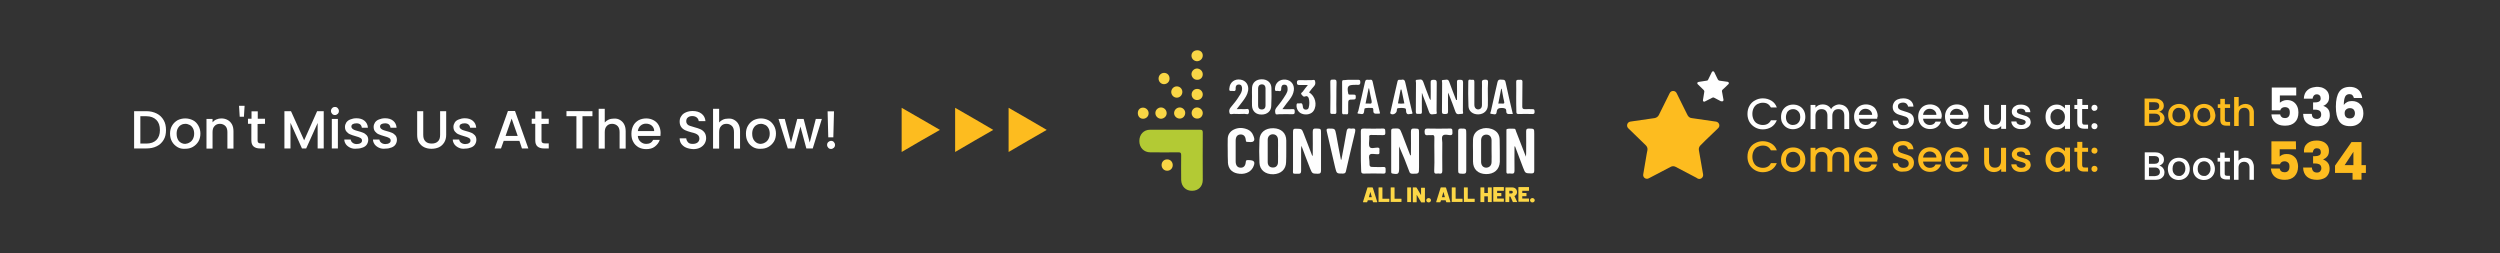 <?xml version="1.0" encoding="utf-8"?>
<!-- Generator: Adobe Illustrator 24.3.0, SVG Export Plug-In . SVG Version: 6.00 Build 0)  -->
<svg version="1.1" xmlns="http://www.w3.org/2000/svg" xmlns:xlink="http://www.w3.org/1999/xlink" x="0px" y="0px"
	 viewBox="0 0 1482 150" style="enable-background:new 0 0 1482 150;" xml:space="preserve">
<rect x="0" y="0" width="1482" height="150" fill="#333333" stroke="none"/>
<style type="text/css">
	.st0{fill:#FFFFFF;}
	.st1{fill:#FDBC1F;}
	.st2{fill:#B3CA34;}
	.st3{fill:#FEFEFE;}
	.st4{fill:#FDFDFD;}
	.st5{fill:#FCFCFC;}
	.st6{fill:#FAD645;}
	.st7{fill:#F9D645;}
	.st8{fill:#F9D646;}
	.st9{fill:#FCD746;}
</style>
<g id="Layer_2">
</g>
<g id="Layer_1">
	<g id="Layer_1_1_">
	</g>
	<g id="Layer_2_1_">
	</g>
	<g id="Layer_3">
		<g>
			<g>
				<g>
					<g>
						<path class="st0" d="M92.9,67.3c1.8,0.9,3.1,2.2,4.1,3.9c1,1.7,1.4,3.7,1.4,5.9S98,81.3,97,82.9c-1,1.7-2.3,2.9-4.1,3.8
							c-1.8,0.9-3.8,1.3-6.2,1.3h-7.2V65.9h7.2C89.1,65.9,91.1,66.4,92.9,67.3z M92.7,83c1.4-1.4,2.1-3.4,2.1-5.9
							c0-2.6-0.7-4.6-2.1-6c-1.4-1.4-3.4-2.2-5.9-2.2h-3.6v16.2h3.6C89.3,85.1,91.3,84.4,92.7,83z"/>
						<path class="st0" d="M105.2,87.2c-1.3-0.8-2.4-1.8-3.2-3.2c-0.8-1.4-1.2-2.9-1.2-4.8c0-1.8,0.4-3.4,1.2-4.7
							c0.8-1.4,1.9-2.4,3.2-3.2c1.4-0.7,2.9-1.1,4.6-1.1c1.7,0,3.2,0.4,4.6,1.1s2.4,1.8,3.2,3.2c0.8,1.4,1.2,3,1.2,4.7
							s-0.4,3.4-1.2,4.7s-1.9,2.4-3.3,3.2c-1.4,0.8-2.9,1.1-4.6,1.1C108,88.3,106.5,88,105.2,87.2z M112.3,84.5c0.8-0.4,1.5-1.1,2-2
							c0.5-0.9,0.8-2,0.8-3.2s-0.2-2.3-0.7-3.2c-0.5-0.9-1.1-1.6-1.9-2c-0.8-0.4-1.7-0.7-2.6-0.7c-0.9,0-1.8,0.2-2.6,0.7
							c-0.8,0.4-1.4,1.1-1.9,2c-0.5,0.9-0.7,2-0.7,3.2c0,1.9,0.5,3.3,1.4,4.4c1,1,2.2,1.6,3.7,1.6C110.6,85.2,111.5,85,112.3,84.5z"
							/>
						<path class="st0" d="M134.9,71.1c1.1,0.6,1.9,1.4,2.6,2.6c0.6,1.1,0.9,2.5,0.9,4.1v10.3h-3.6v-9.8c0-1.6-0.4-2.8-1.2-3.6
							c-0.8-0.8-1.9-1.3-3.2-1.3s-2.4,0.4-3.2,1.3c-0.8,0.8-1.2,2-1.2,3.6v9.8h-3.6V70.5h3.6v2c0.6-0.7,1.3-1.3,2.3-1.7
							c0.9-0.4,1.9-0.6,2.9-0.6C132.6,70.2,133.8,70.5,134.9,71.1z"/>
						<path class="st0" d="M145,62.7l-0.4,6.5h-2.5l-0.4-6.5H145z"/>
						<path class="st0" d="M152.7,73.5v9.7c0,0.7,0.1,1.1,0.5,1.4c0.3,0.3,0.8,0.4,1.6,0.4h2.2v3h-2.9c-1.6,0-2.9-0.4-3.8-1.2
							c-0.9-0.8-1.3-2-1.3-3.7v-9.7H147v-3h2.1v-4.4h3.7v4.4h4.3v3L152.7,73.5L152.7,73.5z"/>
						<path class="st0" d="M191.9,65.9V88h-3.6V72.9L181.5,88H179l-6.8-15.2V88h-3.6V65.9h3.9l7.8,17.3l7.7-17.3H191.9z"/>
						<path class="st0" d="M196.9,67.5c-0.4-0.4-0.7-1-0.7-1.7c0-0.7,0.2-1.2,0.7-1.7c0.4-0.5,1-0.7,1.7-0.7c0.6,0,1.2,0.2,1.6,0.7
							c0.4,0.4,0.7,1,0.7,1.7c0,0.7-0.2,1.2-0.7,1.7c-0.4,0.4-1,0.7-1.6,0.7C197.9,68.2,197.3,68,196.9,67.5z M200.3,70.5v17.5h-3.6
							V70.5H200.3z"/>
						<path class="st0" d="M207.7,87.6c-1.1-0.5-2-1.2-2.6-2c-0.6-0.9-1-1.8-1-2.9h3.8c0.1,0.7,0.4,1.4,1.1,1.9
							c0.6,0.5,1.5,0.8,2.4,0.8c1,0,1.8-0.2,2.4-0.6c0.6-0.4,0.8-0.9,0.8-1.5c0-0.7-0.3-1.1-0.9-1.5s-1.6-0.7-3-1.1
							c-1.3-0.4-2.4-0.7-3.2-1.1c-0.8-0.3-1.5-0.9-2.1-1.6c-0.6-0.7-0.9-1.6-0.9-2.8c0-0.9,0.3-1.8,0.8-2.6c0.6-0.8,1.3-1.4,2.4-1.8
							c1-0.4,2.2-0.7,3.6-0.7c2,0,3.6,0.5,4.8,1.5s1.9,2.4,2,4.1h-3.6c-0.1-0.8-0.4-1.4-0.9-1.9c-0.6-0.5-1.4-0.7-2.3-0.7
							c-0.9,0-1.7,0.2-2.2,0.5s-0.8,0.8-0.8,1.4c0,0.5,0.2,0.9,0.5,1.2s0.8,0.6,1.2,0.8s1.2,0.4,2.2,0.7c1.3,0.3,2.3,0.7,3.1,1
							c0.8,0.3,1.5,0.9,2.1,1.5c0.6,0.7,0.9,1.6,0.9,2.7c0,1-0.3,1.9-0.8,2.7s-1.3,1.4-2.3,1.8c-1,0.4-2.2,0.7-3.6,0.7
							C210.1,88.3,208.8,88.1,207.7,87.6z"/>
						<path class="st0" d="M224.7,87.6c-1.1-0.5-2-1.2-2.6-2c-0.6-0.9-1-1.8-1-2.9h3.8c0.1,0.7,0.4,1.4,1.1,1.9
							c0.6,0.5,1.5,0.8,2.4,0.8c1,0,1.8-0.2,2.4-0.6c0.6-0.4,0.8-0.9,0.8-1.5c0-0.7-0.3-1.1-0.9-1.5s-1.6-0.7-3-1.1
							c-1.3-0.4-2.4-0.7-3.2-1.1c-0.8-0.3-1.5-0.9-2.1-1.6c-0.6-0.7-0.9-1.6-0.9-2.8c0-0.9,0.3-1.8,0.8-2.6c0.6-0.8,1.3-1.4,2.4-1.8
							c1-0.4,2.2-0.7,3.6-0.7c2,0,3.6,0.5,4.8,1.5s1.9,2.4,2,4.1h-3.6c-0.1-0.8-0.4-1.4-0.9-1.9c-0.6-0.5-1.4-0.7-2.3-0.7
							c-0.9,0-1.7,0.2-2.2,0.5s-0.8,0.8-0.8,1.4c0,0.5,0.2,0.9,0.5,1.2s0.8,0.6,1.2,0.8s1.2,0.4,2.2,0.7c1.3,0.3,2.3,0.7,3.1,1
							c0.8,0.3,1.5,0.9,2.1,1.5c0.6,0.7,0.9,1.6,0.9,2.7c0,1-0.3,1.9-0.8,2.7s-1.3,1.4-2.3,1.8c-1,0.4-2.2,0.7-3.6,0.7
							C227.1,88.3,225.8,88.1,224.7,87.6z"/>
						<path class="st0" d="M250.9,65.9V80c0,1.7,0.4,2.9,1.3,3.8s2.1,1.3,3.7,1.3c1.6,0,2.8-0.4,3.7-1.3c0.9-0.8,1.3-2.1,1.3-3.8
							V65.9h3.6v14c0,1.8-0.4,3.3-1.2,4.6c-0.8,1.2-1.8,2.2-3.1,2.8c-1.3,0.6-2.8,0.9-4.4,0.9c-1.6,0-3-0.3-4.3-0.9
							c-1.3-0.6-2.3-1.6-3.1-2.8c-0.8-1.2-1.1-2.8-1.1-4.6v-14H250.9z"/>
						<path class="st0" d="M272,87.6c-1.1-0.5-2-1.2-2.6-2c-0.6-0.9-1-1.8-1-2.9h3.8c0.1,0.7,0.4,1.4,1.1,1.9s1.5,0.8,2.4,0.8
							c1,0,1.8-0.2,2.4-0.6c0.6-0.4,0.8-0.9,0.8-1.5c0-0.7-0.3-1.1-0.9-1.5s-1.6-0.7-3-1.1c-1.3-0.4-2.4-0.7-3.2-1.1
							c-0.8-0.3-1.5-0.9-2.1-1.6c-0.6-0.7-0.9-1.6-0.9-2.8c0-0.9,0.3-1.8,0.8-2.6c0.5-0.8,1.3-1.4,2.4-1.8c1-0.4,2.2-0.7,3.5-0.7
							c2,0,3.6,0.5,4.8,1.5s1.9,2.4,2,4.1h-3.6c-0.1-0.8-0.4-1.4-1-1.9c-0.6-0.5-1.4-0.7-2.3-0.7c-1,0-1.7,0.2-2.2,0.5
							s-0.8,0.8-0.8,1.4c0,0.5,0.2,0.9,0.5,1.2s0.8,0.6,1.2,0.8s1.2,0.4,2.2,0.7c1.3,0.3,2.3,0.7,3.1,1c0.8,0.3,1.5,0.9,2.1,1.5
							c0.6,0.7,0.9,1.6,0.9,2.7c0,1-0.3,1.9-0.8,2.7s-1.3,1.4-2.3,1.8c-1,0.4-2.2,0.7-3.5,0.7C274.3,88.3,273.1,88.1,272,87.6z"/>
						<path class="st0" d="M307.9,83.5h-9.3l-1.6,4.5h-3.8l7.9-22.2h4.2l7.9,22.2h-3.8L307.9,83.5z M306.9,80.6l-3.6-10.3l-3.6,10.3
							H306.9z"/>
						<path class="st0" d="M321,73.5v9.7c0,0.7,0.1,1.1,0.5,1.4s0.8,0.4,1.6,0.4h2.2v3h-2.9c-1.6,0-2.9-0.4-3.8-1.2
							c-0.9-0.8-1.3-2-1.3-3.7v-9.7h-2.1v-3h2.1v-4.4h3.7v4.4h4.3v3L321,73.5L321,73.5z"/>
						<path class="st0" d="M351.2,65.9v3h-5.9V88h-3.6V68.9h-5.9v-3H351.2z"/>
						<path class="st0" d="M367.5,71.1c1,0.6,1.9,1.4,2.5,2.6c0.6,1.1,0.9,2.5,0.9,4.1v10.3h-3.6v-9.8c0-1.6-0.4-2.8-1.2-3.6
							c-0.8-0.8-1.9-1.3-3.2-1.3c-1.4,0-2.4,0.4-3.2,1.3c-0.8,0.8-1.2,2-1.2,3.6v9.8h-3.6V64.5h3.6v8.1c0.6-0.7,1.4-1.3,2.3-1.7
							c0.9-0.4,2-0.6,3.1-0.6C365.3,70.2,366.5,70.5,367.5,71.1z"/>
						<path class="st0" d="M391.5,80.6h-13.4c0.1,1.4,0.6,2.5,1.6,3.4s2.1,1.3,3.4,1.3c2,0,3.3-0.8,4.1-2.4h3.9
							c-0.5,1.6-1.5,2.9-2.9,4s-3.1,1.5-5.2,1.5c-1.7,0-3.2-0.4-4.5-1.1c-1.3-0.8-2.4-1.8-3.1-3.2c-0.8-1.4-1.1-2.9-1.1-4.8
							s0.4-3.4,1.1-4.8s1.8-2.4,3.1-3.2c1.3-0.7,2.9-1.1,4.6-1.1c1.6,0,3.1,0.4,4.4,1.1c1.3,0.7,2.3,1.7,3,3
							c0.7,1.3,1.1,2.8,1.1,4.5C391.6,79.5,391.5,80.1,391.5,80.6z M387.8,77.7c0-1.3-0.5-2.4-1.4-3.2c-0.9-0.8-2.1-1.2-3.5-1.2
							c-1.2,0-2.3,0.4-3.2,1.2c-0.9,0.8-1.4,1.9-1.6,3.2L387.8,77.7L387.8,77.7z"/>
						<path class="st0" d="M406.7,87.5c-1.2-0.5-2.1-1.3-2.8-2.2c-0.7-1-1-2.1-1-3.3h3.9c0.1,1,0.5,1.7,1.1,2.4s1.6,0.9,2.8,0.9
							c1.2,0,2.2-0.3,2.9-0.9c0.7-0.6,1-1.4,1-2.3c0-0.7-0.2-1.3-0.6-1.8c-0.4-0.5-1-0.8-1.6-1.1s-1.5-0.5-2.7-0.8
							c-1.5-0.4-2.6-0.8-3.5-1.2c-0.9-0.4-1.7-1-2.3-1.8c-0.6-0.8-1-1.9-1-3.3c0-1.3,0.3-2.4,1-3.3c0.6-1,1.5-1.7,2.7-2.2
							c1.1-0.5,2.5-0.8,4-0.8c2.1,0,3.9,0.5,5.3,1.6s2.1,2.5,2.3,4.4h-4c-0.1-0.8-0.4-1.5-1.1-2.1c-0.7-0.6-1.6-0.9-2.8-0.9
							c-1,0-1.9,0.3-2.5,0.8c-0.7,0.5-1,1.3-1,2.3c0,0.7,0.2,1.2,0.6,1.7s0.9,0.8,1.6,1c0.6,0.2,1.5,0.5,2.6,0.8
							c1.5,0.4,2.7,0.8,3.6,1.2c0.9,0.4,1.7,1,2.4,1.9c0.6,0.8,1,2,1,3.4c0,1.1-0.3,2.2-0.9,3.2c-0.6,1-1.5,1.8-2.6,2.4
							c-1.2,0.6-2.5,0.9-4.1,0.9C409.2,88.3,407.9,88,406.7,87.5z"/>
						<path class="st0" d="M435.3,71.1c1,0.6,1.9,1.4,2.5,2.6c0.6,1.1,0.9,2.5,0.9,4.1v10.3h-3.6v-9.8c0-1.6-0.4-2.8-1.2-3.6
							c-0.8-0.8-1.9-1.3-3.2-1.3c-1.4,0-2.4,0.4-3.2,1.3c-0.8,0.8-1.2,2-1.2,3.6v9.8h-3.6V64.5h3.6v8.1c0.6-0.7,1.4-1.3,2.3-1.7
							c0.9-0.4,2-0.6,3.1-0.6C433.1,70.2,434.3,70.5,435.3,71.1z"/>
						<path class="st0" d="M446.4,87.2c-1.3-0.8-2.4-1.8-3.1-3.2c-0.8-1.4-1.1-2.9-1.1-4.8c0-1.8,0.4-3.4,1.2-4.7
							c0.8-1.4,1.9-2.4,3.2-3.2c1.4-0.7,2.9-1.1,4.5-1.1s3.2,0.4,4.5,1.1s2.4,1.8,3.2,3.2c0.8,1.4,1.2,3,1.2,4.7s-0.4,3.4-1.2,4.7
							s-1.9,2.4-3.3,3.2c-1.4,0.8-2.9,1.1-4.6,1.1C449.3,88.3,447.8,88,446.4,87.2z M453.5,84.5c0.8-0.4,1.5-1.1,2-2
							c0.5-0.9,0.8-2,0.8-3.2s-0.2-2.3-0.7-3.2c-0.5-0.9-1.1-1.6-1.9-2c-0.8-0.4-1.7-0.7-2.6-0.7c-0.9,0-1.8,0.2-2.6,0.7
							c-0.8,0.4-1.4,1.1-1.9,2s-0.7,2-0.7,3.2c0,1.9,0.5,3.3,1.5,4.4s2.2,1.6,3.6,1.6C451.9,85.2,452.7,85,453.5,84.5z"/>
						<path class="st0" d="M487.2,70.5l-5.4,17.5h-3.8l-3.5-13l-3.5,13H467l-5.5-17.5h3.7l3.7,14.1l3.7-14.1h3.8l3.6,14l3.6-14
							H487.2z"/>
						<path class="st0" d="M491,87.6c-0.4-0.4-0.7-1-0.7-1.7c0-0.7,0.2-1.2,0.7-1.7c0.5-0.4,1-0.7,1.7-0.7c0.6,0,1.2,0.2,1.6,0.7
							c0.4,0.4,0.7,1,0.7,1.7c0,0.7-0.2,1.2-0.7,1.7c-0.5,0.4-1,0.7-1.6,0.7C492,88.3,491.4,88.1,491,87.6z M494.4,65.9L494,81.4h-3
							l-0.4-15.4H494.4z"/>
					</g>
				</g>
				<polygon class="st1" points="534.5,77 534.5,63.9 545.8,70.4 557.2,77 545.8,83.5 534.5,90.1 				"/>
				<polygon class="st1" points="566.2,77 566.2,63.9 577.5,70.4 588.8,77 577.5,83.5 566.2,90.1 				"/>
				<polygon class="st1" points="597.9,77 597.9,63.9 609.2,70.4 620.5,77 609.2,83.5 597.9,90.1 				"/>
			</g>
			<g>
				<path class="st1" d="M1005.5,105.3l-12.2-6.4c-0.9-0.5-2-0.5-2.9,0l-13,6.8c-1.7,0.9-3.6-0.5-3.3-2.3c0,0,0,0,0,0l2.1-12.4
					l0.4-2c0.2-1-0.2-2.1-0.9-2.8l-10.5-10.2c-1.3-1.3-0.6-3.6,1.2-3.9l1.3-0.2l13.2-1.9c1-0.2,1.9-0.8,2.4-1.7l6.5-13.1
					c0.8-1.7,3.3-1.7,4.1,0l4.7,9.5l1.8,3.6c0.5,0.9,1.3,1.6,2.4,1.7l14.5,2.1c1.8,0.3,2.6,2.5,1.3,3.8c0,0,0,0.1-0.1,0.1l-7.7,7.4
					l-2.8,2.8c-0.7,0.7-1.1,1.8-0.9,2.8l2.5,14.4c0.3,1.9-1.7,3.3-3.3,2.4L1005.5,105.3"/>
				<path class="st0" d="M1020.3,60.1l-4.2-2.2c-0.3-0.2-0.7-0.2-1,0l-4.5,2.3c-0.6,0.3-1.2-0.2-1.1-0.8c0,0,0,0,0,0l0.7-4.3
					l0.1-0.7c0.1-0.3-0.1-0.7-0.3-1l-3.6-3.5c-0.5-0.5-0.2-1.2,0.4-1.3l0.5-0.1l4.5-0.7c0.4,0,0.7-0.3,0.8-0.6l2.2-4.5
					c0.3-0.6,1.1-0.6,1.4,0l1.6,3.3l0.6,1.2c0.2,0.3,0.5,0.5,0.8,0.6l5,0.7c0.6,0.1,0.9,0.9,0.5,1.3c0,0,0,0,0,0l-2.6,2.5l-1,0.9
					c-0.2,0.2-0.4,0.6-0.3,1l0.9,5c0.1,0.6-0.6,1.1-1.1,0.8L1020.3,60.1"/>
				<g>
					<path class="st0" d="M1037.1,62.7c0.8-1.4,1.9-2.5,3.3-3.2c1.4-0.8,2.9-1.2,4.6-1.2c1.9,0,3.6,0.5,5.1,1.4s2.6,2.3,3.2,4h-3.5
						c-0.5-0.9-1.1-1.6-1.9-2.1c-0.8-0.5-1.8-0.7-2.9-0.7c-1.2,0-2.2,0.3-3.2,0.8c-0.9,0.5-1.7,1.3-2.2,2.3c-0.5,1-0.8,2.1-0.8,3.5
						s0.3,2.5,0.8,3.5s1.2,1.8,2.2,2.3s2,0.8,3.2,0.8c1.1,0,2-0.2,2.9-0.7c0.8-0.5,1.5-1.2,1.9-2.1h3.5c-0.7,1.7-1.7,3-3.2,4
						c-1.5,0.9-3.2,1.4-5.1,1.4c-1.7,0-3.2-0.4-4.6-1.2s-2.5-1.9-3.3-3.2c-0.8-1.4-1.2-3-1.2-4.7
						C1035.9,65.7,1036.3,64.1,1037.1,62.7z"/>
					<path class="st0" d="M1059.3,75.7c-1.1-0.6-1.9-1.5-2.6-2.6s-0.9-2.4-0.9-3.8c0-1.4,0.3-2.7,0.9-3.8c0.6-1.1,1.5-2,2.6-2.6
						s2.3-0.9,3.7-0.9c1.4,0,2.6,0.3,3.7,0.9c1.1,0.6,2,1.5,2.6,2.6s0.9,2.4,0.9,3.8s-0.3,2.7-1,3.8c-0.7,1.1-1.5,2-2.7,2.6
						c-1.1,0.6-2.4,0.9-3.7,0.9C1061.6,76.6,1060.3,76.3,1059.3,75.7z M1065,73.6c0.7-0.4,1.2-0.9,1.6-1.6s0.6-1.6,0.6-2.6
						c0-1-0.2-1.9-0.6-2.6s-0.9-1.2-1.6-1.6c-0.7-0.4-1.3-0.5-2.1-0.5s-1.4,0.2-2.1,0.5c-0.6,0.4-1.2,0.9-1.5,1.6s-0.6,1.6-0.6,2.6
						c0,1.5,0.4,2.7,1.2,3.5c0.8,0.8,1.8,1.2,2.9,1.2C1063.6,74.1,1064.3,73.9,1065,73.6z"/>
					<path class="st0" d="M1093.3,62.7c0.9,0.5,1.6,1.2,2.1,2.1c0.5,0.9,0.8,2,0.8,3.3v8.4h-2.9v-7.9c0-1.3-0.3-2.2-0.9-2.9
						c-0.6-0.7-1.5-1-2.6-1s-2,0.3-2.6,1c-0.6,0.7-1,1.7-1,2.9v7.9h-2.9v-7.9c0-1.3-0.3-2.2-0.9-2.9s-1.5-1-2.6-1s-2,0.3-2.6,1
						c-0.6,0.7-1,1.7-1,2.9v7.9h-2.9V62.2h2.9v1.6c0.5-0.6,1.1-1,1.8-1.4c0.7-0.3,1.5-0.5,2.4-0.5c1.1,0,2.1,0.2,3,0.7
						c0.9,0.5,1.6,1.2,2.1,2.1c0.4-0.9,1.1-1.5,2-2c0.9-0.5,1.9-0.8,2.9-0.8C1091.4,62,1092.4,62.2,1093.3,62.7z"/>
					<path class="st0" d="M1112.8,70.4h-10.8c0.1,1.1,0.5,2,1.3,2.7s1.7,1,2.8,1c1.6,0,2.7-0.7,3.3-2h3.2c-0.4,1.3-1.2,2.4-2.3,3.2
						c-1.1,0.8-2.5,1.2-4.2,1.2c-1.3,0-2.6-0.3-3.6-0.9c-1.1-0.6-1.9-1.5-2.5-2.6s-0.9-2.4-0.9-3.8c0-1.5,0.3-2.7,0.9-3.8
						s1.4-2,2.5-2.6c1.1-0.6,2.3-0.9,3.7-0.9c1.3,0,2.5,0.3,3.6,0.9c1.1,0.6,1.9,1.4,2.4,2.5c0.6,1.1,0.9,2.3,0.9,3.6
						C1112.8,69.5,1112.8,70,1112.8,70.4z M1109.8,68.1c0-1.1-0.4-1.9-1.2-2.6c-0.8-0.7-1.7-1-2.8-1c-1,0-1.9,0.3-2.6,1
						c-0.7,0.6-1.2,1.5-1.3,2.6H1109.8z"/>
					<path class="st0" d="M1125.1,76c-1-0.4-1.7-1-2.3-1.8c-0.6-0.8-0.8-1.7-0.8-2.7h3.1c0.1,0.8,0.4,1.4,0.9,1.9
						c0.5,0.5,1.3,0.8,2.3,0.8c1,0,1.8-0.2,2.4-0.7c0.6-0.5,0.8-1.1,0.8-1.9c0-0.6-0.2-1.1-0.5-1.5c-0.3-0.4-0.8-0.7-1.3-0.9
						c-0.5-0.2-1.2-0.4-2.2-0.7c-1.2-0.3-2.1-0.6-2.8-0.9s-1.3-0.8-1.9-1.5c-0.5-0.7-0.8-1.6-0.8-2.7c0-1,0.3-1.9,0.8-2.7
						s1.2-1.4,2.2-1.8s2-0.6,3.2-0.6c1.7,0,3.2,0.4,4.3,1.3s1.7,2,1.8,3.6h-3.2c-0.1-0.7-0.4-1.2-0.9-1.7c-0.6-0.5-1.3-0.7-2.2-0.7
						c-0.8,0-1.5,0.2-2.1,0.6s-0.8,1-0.8,1.8c0,0.5,0.2,1,0.5,1.3c0.3,0.3,0.8,0.6,1.3,0.8c0.5,0.2,1.2,0.4,2.1,0.7
						c1.2,0.3,2.2,0.7,2.9,1c0.8,0.3,1.4,0.8,1.9,1.5c0.5,0.7,0.8,1.6,0.8,2.7c0,0.9-0.2,1.8-0.7,2.6c-0.5,0.8-1.2,1.4-2.1,1.9
						c-0.9,0.5-2,0.7-3.3,0.7C1127.1,76.6,1126,76.4,1125.1,76z"/>
					<path class="st0" d="M1150.8,70.4H1140c0.1,1.1,0.5,2,1.3,2.7s1.7,1,2.8,1c1.6,0,2.7-0.7,3.3-2h3.2c-0.4,1.3-1.2,2.4-2.3,3.2
						c-1.1,0.8-2.5,1.2-4.2,1.2c-1.3,0-2.6-0.3-3.6-0.9c-1.1-0.6-1.9-1.5-2.5-2.6s-0.9-2.4-0.9-3.8c0-1.5,0.3-2.7,0.9-3.8
						s1.4-2,2.5-2.6c1.1-0.6,2.3-0.9,3.7-0.9c1.3,0,2.5,0.3,3.6,0.9c1.1,0.6,1.9,1.4,2.4,2.5c0.6,1.1,0.9,2.3,0.9,3.6
						C1150.9,69.5,1150.9,70,1150.8,70.4z M1147.9,68.1c0-1.1-0.4-1.9-1.2-2.6c-0.8-0.7-1.7-1-2.8-1c-1,0-1.9,0.3-2.6,1
						c-0.7,0.6-1.2,1.5-1.3,2.6H1147.9z"/>
					<path class="st0" d="M1166.7,70.4h-10.8c0.1,1.1,0.5,2,1.3,2.7c0.8,0.7,1.7,1,2.8,1c1.6,0,2.7-0.7,3.3-2h3.2
						c-0.4,1.3-1.2,2.4-2.3,3.2c-1.1,0.8-2.5,1.2-4.2,1.2c-1.4,0-2.6-0.3-3.6-0.9c-1.1-0.6-1.9-1.5-2.5-2.6s-0.9-2.4-0.9-3.8
						c0-1.5,0.3-2.7,0.9-3.8s1.4-2,2.5-2.6c1.1-0.6,2.3-0.9,3.7-0.9c1.3,0,2.5,0.3,3.6,0.9c1.1,0.6,1.9,1.4,2.4,2.5
						c0.6,1.1,0.9,2.3,0.9,3.6C1166.8,69.5,1166.8,70,1166.7,70.4z M1163.8,68.1c0-1.1-0.4-1.9-1.2-2.6c-0.8-0.7-1.7-1-2.8-1
						c-1,0-1.9,0.3-2.6,1c-0.7,0.6-1.2,1.5-1.3,2.6H1163.8z"/>
					<path class="st0" d="M1189.2,62.2v14.2h-2.9v-1.7c-0.5,0.6-1.1,1-1.8,1.4c-0.8,0.3-1.5,0.5-2.4,0.5c-1.1,0-2.1-0.2-3-0.7
						s-1.6-1.2-2.1-2.1c-0.5-0.9-0.8-2-0.8-3.3v-8.3h2.9v7.9c0,1.3,0.3,2.2,0.9,2.9s1.5,1,2.6,1s2-0.3,2.6-1c0.6-0.7,1-1.7,1-2.9
						v-7.9L1189.2,62.2L1189.2,62.2z"/>
					<path class="st0" d="M1195.2,76c-0.9-0.4-1.6-0.9-2.1-1.7c-0.5-0.7-0.8-1.5-0.8-2.3h3c0.1,0.6,0.3,1.1,0.9,1.5s1.2,0.6,2,0.6
						c0.8,0,1.5-0.2,1.9-0.5c0.4-0.3,0.7-0.7,0.7-1.2c0-0.5-0.2-0.9-0.8-1.2c-0.5-0.3-1.3-0.5-2.4-0.8c-1.1-0.3-1.9-0.6-2.6-0.8
						c-0.7-0.3-1.2-0.7-1.7-1.3c-0.5-0.6-0.7-1.3-0.7-2.2c0-0.8,0.2-1.4,0.7-2.1c0.4-0.6,1.1-1.1,1.9-1.5c0.8-0.4,1.8-0.5,2.9-0.5
						c1.6,0,2.9,0.4,3.9,1.2c1,0.8,1.5,1.9,1.6,3.3h-2.9c-0.1-0.6-0.3-1.1-0.8-1.5s-1.1-0.6-1.9-0.6c-0.8,0-1.4,0.2-1.8,0.4
						s-0.6,0.7-0.6,1.2c0,0.4,0.1,0.7,0.4,0.9c0.3,0.3,0.6,0.5,1,0.6c0.4,0.2,1,0.3,1.8,0.6c1,0.3,1.9,0.6,2.5,0.8
						c0.7,0.3,1.2,0.7,1.7,1.2s0.7,1.3,0.8,2.2c0,0.8-0.2,1.5-0.7,2.2c-0.4,0.6-1.1,1.1-1.9,1.5s-1.8,0.5-2.9,0.5
						C1197.1,76.6,1196.1,76.4,1195.2,76z"/>
					<path class="st0" d="M1213.4,65.5c0.6-1.1,1.4-2,2.4-2.6s2.2-0.9,3.4-0.9c1.1,0,2.1,0.2,2.9,0.7c0.8,0.4,1.5,1,2,1.6v-2.1h3
						v14.2h-3v-2.1c-0.5,0.7-1.2,1.2-2,1.7c-0.9,0.4-1.8,0.7-2.9,0.7c-1.2,0-2.3-0.3-3.3-0.9c-1-0.6-1.8-1.5-2.4-2.6
						c-0.6-1.1-0.9-2.4-0.9-3.8S1212.8,66.6,1213.4,65.5z M1223.5,66.8c-0.4-0.7-0.9-1.3-1.6-1.6c-0.7-0.4-1.4-0.6-2.1-0.6
						s-1.5,0.2-2.1,0.6s-1.2,0.9-1.6,1.6c-0.4,0.7-0.6,1.6-0.6,2.5s0.2,1.8,0.6,2.6c0.4,0.7,0.9,1.3,1.6,1.7
						c0.7,0.4,1.4,0.6,2.1,0.6c0.8,0,1.5-0.2,2.1-0.6s1.2-0.9,1.6-1.7c0.4-0.7,0.6-1.6,0.6-2.6C1224.1,68.3,1223.9,67.5,1223.5,66.8
						z"/>
					<path class="st0" d="M1234.3,64.6v7.8c0,0.5,0.1,0.9,0.4,1.2s0.7,0.3,1.3,0.3h1.8v2.4h-2.3c-1.3,0-2.3-0.3-3-0.9
						c-0.7-0.6-1.1-1.6-1.1-3v-7.8h-1.7v-2.4h1.7v-3.5h3v3.5h3.4v2.4C1237.8,64.6,1234.3,64.6,1234.3,64.6z"/>
					<path class="st0" d="M1240.3,65.2c-0.4-0.4-0.5-0.8-0.5-1.3c0-0.5,0.2-1,0.5-1.3s0.8-0.5,1.3-0.5c0.5,0,0.9,0.2,1.3,0.5
						c0.4,0.4,0.5,0.8,0.5,1.3c0,0.5-0.2,1-0.5,1.3s-0.8,0.5-1.3,0.5C1241.1,65.8,1240.7,65.6,1240.3,65.2z M1240.3,76.1
						c-0.4-0.4-0.5-0.8-0.5-1.3c0-0.5,0.2-1,0.5-1.3c0.4-0.4,0.8-0.5,1.3-0.5c0.5,0,0.9,0.2,1.3,0.5c0.4,0.4,0.5,0.8,0.5,1.3
						s-0.2,1-0.5,1.3c-0.4,0.4-0.8,0.5-1.3,0.5C1241.1,76.6,1240.7,76.4,1240.3,76.1z"/>
				</g>
				<g>
					<path class="st1" d="M1037.1,88.1c0.8-1.4,1.9-2.5,3.3-3.2c1.4-0.8,2.9-1.2,4.6-1.2c1.9,0,3.6,0.5,5.1,1.4s2.6,2.3,3.2,4h-3.5
						c-0.5-0.9-1.1-1.6-1.9-2.1c-0.8-0.5-1.8-0.7-2.9-0.7c-1.2,0-2.2,0.3-3.2,0.8c-0.9,0.5-1.7,1.3-2.2,2.3c-0.5,1-0.8,2.2-0.8,3.5
						s0.3,2.5,0.8,3.5s1.2,1.8,2.2,2.3s2,0.8,3.2,0.8c1.1,0,2-0.2,2.9-0.7s1.5-1.2,1.9-2.1h3.5c-0.7,1.7-1.7,3-3.2,4
						c-1.5,0.9-3.2,1.4-5.1,1.4c-1.7,0-3.2-0.4-4.6-1.2s-2.5-1.9-3.3-3.2c-0.8-1.4-1.2-3-1.2-4.7C1035.9,91,1036.3,89.5,1037.1,88.1
						z"/>
					<path class="st1" d="M1059.3,101.1c-1.1-0.6-1.9-1.5-2.6-2.6s-0.9-2.4-0.9-3.8c0-1.4,0.3-2.7,0.9-3.8c0.6-1.1,1.5-2,2.6-2.6
						s2.3-0.9,3.7-0.9c1.4,0,2.6,0.3,3.7,0.9c1.1,0.6,2,1.5,2.6,2.6s0.9,2.4,0.9,3.8s-0.3,2.7-1,3.8c-0.7,1.1-1.5,2-2.7,2.6
						c-1.1,0.6-2.4,0.9-3.7,0.9C1061.6,102,1060.3,101.7,1059.3,101.1z M1065,98.9c0.7-0.4,1.2-0.9,1.6-1.6s0.6-1.6,0.6-2.6
						c0-1-0.2-1.9-0.6-2.6s-0.9-1.2-1.6-1.6c-0.7-0.4-1.3-0.5-2.1-0.5s-1.4,0.2-2.1,0.5c-0.6,0.4-1.2,0.9-1.5,1.6s-0.6,1.6-0.6,2.6
						c0,1.5,0.4,2.7,1.2,3.5c0.8,0.8,1.8,1.2,2.9,1.2C1063.6,99.4,1064.3,99.3,1065,98.9z"/>
					<path class="st1" d="M1093.3,88c0.9,0.5,1.6,1.2,2.1,2.1c0.5,0.9,0.8,2,0.8,3.3v8.4h-2.9v-7.9c0-1.3-0.3-2.2-0.9-2.9
						c-0.6-0.7-1.5-1-2.6-1s-2,0.3-2.6,1c-0.6,0.7-1,1.7-1,2.9v7.9h-2.9v-7.9c0-1.3-0.3-2.2-0.9-2.9s-1.5-1-2.6-1s-2,0.3-2.6,1
						c-0.6,0.7-1,1.7-1,2.9v7.9h-2.9V87.6h2.9v1.6c0.5-0.6,1.1-1,1.8-1.4c0.7-0.3,1.5-0.5,2.4-0.5c1.1,0,2.1,0.2,3,0.7
						c0.9,0.5,1.6,1.2,2.1,2.1c0.4-0.9,1.1-1.5,2-2c0.9-0.5,1.9-0.8,2.9-0.8C1091.4,87.3,1092.4,87.6,1093.3,88z"/>
					<path class="st1" d="M1112.8,95.8h-10.8c0.1,1.1,0.5,2,1.3,2.7s1.7,1,2.8,1c1.6,0,2.7-0.7,3.3-2h3.2c-0.4,1.3-1.2,2.4-2.3,3.2
						c-1.1,0.8-2.5,1.2-4.2,1.2c-1.3,0-2.6-0.3-3.6-0.9c-1.1-0.6-1.9-1.5-2.5-2.6s-0.9-2.4-0.9-3.8c0-1.5,0.3-2.7,0.9-3.8
						s1.4-2,2.5-2.6s2.3-0.9,3.7-0.9c1.3,0,2.5,0.3,3.6,0.9c1.1,0.6,1.9,1.4,2.4,2.5c0.6,1.1,0.9,2.3,0.9,3.6
						C1112.8,94.8,1112.8,95.3,1112.8,95.8z M1109.8,93.4c0-1.1-0.4-1.9-1.2-2.6s-1.7-1-2.8-1c-1,0-1.9,0.3-2.6,1
						c-0.7,0.6-1.2,1.5-1.3,2.6H1109.8z"/>
					<path class="st1" d="M1125.1,101.3c-1-0.4-1.7-1-2.3-1.8c-0.6-0.8-0.8-1.7-0.8-2.7h3.1c0.1,0.8,0.4,1.4,0.9,1.9
						c0.5,0.5,1.3,0.8,2.3,0.8c1,0,1.8-0.2,2.4-0.7c0.6-0.5,0.8-1.1,0.8-1.9c0-0.6-0.2-1.1-0.5-1.5c-0.3-0.4-0.8-0.7-1.3-0.9
						c-0.5-0.2-1.2-0.4-2.2-0.7c-1.2-0.3-2.1-0.6-2.8-0.9s-1.3-0.8-1.9-1.5c-0.5-0.7-0.8-1.6-0.8-2.7c0-1,0.3-1.9,0.8-2.7
						s1.2-1.4,2.2-1.8c0.9-0.4,2-0.6,3.2-0.6c1.7,0,3.2,0.4,4.3,1.3s1.7,2.1,1.8,3.6h-3.2c-0.1-0.7-0.4-1.2-0.9-1.7
						c-0.6-0.5-1.3-0.7-2.2-0.7c-0.8,0-1.5,0.2-2.1,0.6s-0.8,1.1-0.8,1.8c0,0.6,0.2,1,0.5,1.3c0.3,0.3,0.8,0.6,1.3,0.8
						c0.5,0.2,1.2,0.4,2.1,0.7c1.2,0.3,2.2,0.7,2.9,1c0.8,0.3,1.4,0.8,1.9,1.5c0.5,0.7,0.8,1.6,0.8,2.7c0,0.9-0.2,1.8-0.7,2.6
						c-0.5,0.8-1.2,1.4-2.1,1.9c-0.9,0.5-2,0.7-3.3,0.7C1127.1,101.9,1126,101.7,1125.1,101.3z"/>
					<path class="st1" d="M1150.8,95.8H1140c0.1,1.1,0.5,2,1.3,2.7s1.7,1,2.8,1c1.6,0,2.7-0.7,3.3-2h3.2c-0.4,1.3-1.2,2.4-2.3,3.2
						c-1.1,0.8-2.5,1.2-4.2,1.2c-1.3,0-2.6-0.3-3.6-0.9c-1.1-0.6-1.9-1.5-2.5-2.6s-0.9-2.4-0.9-3.8c0-1.5,0.3-2.7,0.9-3.8
						s1.4-2,2.5-2.6s2.3-0.9,3.7-0.9c1.3,0,2.5,0.3,3.6,0.9c1.1,0.6,1.9,1.4,2.4,2.5c0.6,1.1,0.9,2.3,0.9,3.6
						C1150.9,94.8,1150.9,95.3,1150.8,95.8z M1147.9,93.4c0-1.1-0.4-1.9-1.2-2.6s-1.7-1-2.8-1c-1,0-1.9,0.3-2.6,1
						c-0.7,0.6-1.2,1.5-1.3,2.6H1147.9z"/>
					<path class="st1" d="M1166.7,95.8h-10.8c0.1,1.1,0.5,2,1.3,2.7c0.8,0.7,1.7,1,2.8,1c1.6,0,2.7-0.7,3.3-2h3.2
						c-0.4,1.3-1.2,2.4-2.3,3.2c-1.1,0.8-2.5,1.2-4.2,1.2c-1.4,0-2.6-0.3-3.6-0.9c-1.1-0.6-1.9-1.5-2.5-2.6s-0.9-2.4-0.9-3.8
						c0-1.5,0.3-2.7,0.9-3.8s1.4-2,2.5-2.6s2.3-0.9,3.7-0.9c1.3,0,2.5,0.3,3.6,0.9c1.1,0.6,1.9,1.4,2.4,2.5c0.6,1.1,0.9,2.3,0.9,3.6
						C1166.8,94.8,1166.8,95.3,1166.7,95.8z M1163.8,93.4c0-1.1-0.4-1.9-1.2-2.6s-1.7-1-2.8-1c-1,0-1.9,0.3-2.6,1
						c-0.7,0.6-1.2,1.5-1.3,2.6H1163.8z"/>
					<path class="st1" d="M1189.2,87.6v14.2h-2.9v-1.7c-0.5,0.6-1.1,1-1.8,1.4c-0.8,0.3-1.5,0.5-2.4,0.5c-1.1,0-2.1-0.2-3-0.7
						s-1.6-1.2-2.1-2.1c-0.5-0.9-0.8-2-0.8-3.3v-8.3h2.9v7.9c0,1.3,0.3,2.2,0.9,2.9c0.6,0.7,1.5,1,2.6,1s2-0.3,2.6-1
						c0.6-0.7,1-1.7,1-2.9v-7.9L1189.2,87.6L1189.2,87.6z"/>
					<path class="st1" d="M1195.2,101.4c-0.9-0.4-1.6-0.9-2.1-1.7c-0.5-0.7-0.8-1.5-0.8-2.3h3c0.1,0.6,0.3,1.1,0.9,1.5
						s1.2,0.6,2,0.6c0.8,0,1.5-0.2,1.9-0.5c0.4-0.3,0.7-0.7,0.7-1.2c0-0.5-0.2-0.9-0.8-1.2c-0.5-0.3-1.3-0.5-2.4-0.8
						c-1.1-0.3-1.9-0.6-2.6-0.8s-1.2-0.7-1.7-1.3c-0.5-0.6-0.7-1.3-0.7-2.2c0-0.8,0.2-1.4,0.7-2.1c0.4-0.6,1.1-1.1,1.9-1.5
						c0.8-0.4,1.8-0.5,2.9-0.5c1.6,0,2.9,0.4,3.9,1.2c1,0.8,1.5,1.9,1.6,3.3h-2.9c-0.1-0.6-0.3-1.1-0.8-1.5s-1.1-0.6-1.9-0.6
						c-0.8,0-1.4,0.2-1.8,0.4s-0.6,0.7-0.6,1.2c0,0.4,0.1,0.7,0.4,0.9c0.3,0.3,0.6,0.5,1,0.6c0.4,0.2,1,0.3,1.8,0.6
						c1,0.3,1.9,0.6,2.5,0.8c0.7,0.3,1.2,0.7,1.7,1.2s0.7,1.3,0.8,2.2c0,0.8-0.2,1.5-0.7,2.2c-0.4,0.6-1.1,1.1-1.9,1.5
						s-1.8,0.5-2.9,0.5C1197.1,102,1196.1,101.8,1195.2,101.4z"/>
					<path class="st1" d="M1213.4,90.8c0.6-1.1,1.4-1.9,2.4-2.6s2.2-0.9,3.4-0.9c1.1,0,2.1,0.2,2.9,0.7c0.8,0.4,1.5,1,2,1.6v-2.1h3
						v14.2h-3v-2.1c-0.5,0.7-1.2,1.2-2,1.7c-0.9,0.4-1.8,0.7-2.9,0.7c-1.2,0-2.3-0.3-3.3-0.9c-1-0.6-1.8-1.5-2.4-2.6
						c-0.6-1.1-0.9-2.4-0.9-3.8S1212.8,91.9,1213.4,90.8z M1223.5,92.1c-0.4-0.7-0.9-1.3-1.6-1.6c-0.7-0.4-1.4-0.6-2.1-0.6
						s-1.5,0.2-2.1,0.6s-1.2,0.9-1.6,1.6c-0.4,0.7-0.6,1.6-0.6,2.5s0.2,1.8,0.6,2.6c0.4,0.7,0.9,1.3,1.6,1.7
						c0.7,0.4,1.4,0.6,2.1,0.6c0.8,0,1.5-0.2,2.1-0.6s1.2-0.9,1.6-1.7c0.4-0.7,0.6-1.6,0.6-2.6C1224.1,93.7,1223.9,92.8,1223.5,92.1
						z"/>
					<path class="st1" d="M1234.3,90v7.8c0,0.5,0.1,0.9,0.4,1.2s0.7,0.3,1.3,0.3h1.8v2.4h-2.3c-1.3,0-2.3-0.3-3-0.9
						c-0.7-0.6-1.1-1.6-1.1-3V90h-1.7v-2.4h1.7v-3.5h3v3.5h3.4V90H1234.3z"/>
					<path class="st1" d="M1240.3,90.6c-0.4-0.4-0.5-0.8-0.5-1.3c0-0.5,0.2-1,0.5-1.3c0.4-0.4,0.8-0.5,1.3-0.5
						c0.5,0,0.9,0.2,1.3,0.5c0.4,0.4,0.5,0.8,0.5,1.3c0,0.5-0.2,1-0.5,1.3c-0.4,0.4-0.8,0.5-1.3,0.5
						C1241.1,91.1,1240.7,90.9,1240.3,90.6z M1240.3,101.4c-0.4-0.4-0.5-0.8-0.5-1.3c0-0.5,0.2-1,0.5-1.3c0.4-0.4,0.8-0.5,1.3-0.5
						c0.5,0,0.9,0.2,1.3,0.5c0.4,0.4,0.5,0.8,0.5,1.3s-0.2,1-0.5,1.3c-0.4,0.4-0.8,0.5-1.3,0.5
						C1241.1,101.9,1240.7,101.8,1240.3,101.4z"/>
				</g>
			</g>
			<g>
				<g>
					<path class="st0" d="M1282.2,99.6c0.6,0.8,0.9,1.6,0.9,2.6c0,0.8-0.2,1.6-0.6,2.2s-1,1.2-1.8,1.6c-0.8,0.4-1.8,0.6-2.8,0.6
						h-6.5V90.3h6.2c1.1,0,2.1,0.2,2.8,0.6c0.8,0.4,1.4,0.9,1.8,1.5s0.6,1.3,0.6,2.1c0,0.9-0.2,1.7-0.7,2.3c-0.5,0.6-1.2,1.1-2,1.4
						C1280.8,98.4,1281.6,98.8,1282.2,99.6z M1273.9,97.1h3.3c0.9,0,1.6-0.2,2-0.6c0.5-0.4,0.7-1,0.7-1.7c0-0.7-0.2-1.3-0.7-1.7
						c-0.5-0.4-1.2-0.6-2-0.6h-3.3V97.1z M1279.6,103.7c0.5-0.4,0.8-1,0.8-1.8c0-0.8-0.3-1.4-0.8-1.9c-0.5-0.5-1.3-0.7-2.2-0.7h-3.5
						v5.1h3.6C1278.4,104.3,1279.1,104.1,1279.6,103.7z"/>
					<path class="st0" d="M1288.2,105.9c-1-0.6-1.8-1.3-2.3-2.3s-0.8-2.2-0.8-3.5c0-1.3,0.3-2.5,0.9-3.5s1.4-1.8,2.3-2.3
						s2.1-0.8,3.3-0.8s2.3,0.3,3.3,0.8c1,0.5,1.8,1.3,2.3,2.3s0.9,2.2,0.9,3.5s-0.3,2.5-0.9,3.5s-1.4,1.8-2.4,2.3
						c-1,0.6-2.1,0.8-3.4,0.8C1290.3,106.7,1289.2,106.4,1288.2,105.9z M1293.4,103.9c0.6-0.3,1.1-0.8,1.5-1.5
						c0.4-0.7,0.6-1.4,0.6-2.4s-0.2-1.7-0.5-2.4s-0.8-1.1-1.4-1.5c-0.6-0.3-1.2-0.5-1.9-0.5s-1.3,0.2-1.9,0.5
						c-0.6,0.3-1,0.8-1.4,1.5c-0.3,0.6-0.5,1.4-0.5,2.4c0,1.4,0.3,2.4,1.1,3.2c0.7,0.8,1.6,1.1,2.7,1.1
						C1292.2,104.4,1292.8,104.3,1293.4,103.9z"/>
					<path class="st0" d="M1303.1,105.9c-1-0.6-1.8-1.3-2.3-2.3c-0.6-1-0.8-2.2-0.8-3.5c0-1.3,0.3-2.5,0.9-3.5s1.4-1.8,2.3-2.3
						s2.1-0.8,3.3-0.8s2.3,0.3,3.3,0.8c1,0.5,1.8,1.3,2.3,2.3s0.9,2.2,0.9,3.5s-0.3,2.5-0.9,3.5s-1.4,1.8-2.4,2.3
						c-1,0.6-2.1,0.8-3.4,0.8C1305.2,106.7,1304.1,106.4,1303.1,105.9z M1308.3,103.9c0.6-0.3,1.1-0.8,1.5-1.5
						c0.4-0.7,0.6-1.4,0.6-2.4s-0.2-1.7-0.5-2.4c-0.4-0.6-0.8-1.1-1.4-1.5c-0.6-0.3-1.2-0.5-1.9-0.5s-1.3,0.2-1.9,0.5
						c-0.6,0.3-1,0.8-1.4,1.5c-0.3,0.6-0.5,1.4-0.5,2.4c0,1.4,0.3,2.4,1.1,3.2c0.7,0.8,1.6,1.1,2.7,1.1
						C1307.1,104.4,1307.7,104.3,1308.3,103.9z"/>
					<path class="st0" d="M1318.8,95.8v7.1c0,0.5,0.1,0.8,0.3,1c0.2,0.2,0.6,0.3,1.2,0.3h1.6v2.2h-2.1c-1.2,0-2.1-0.3-2.8-0.8
						s-0.9-1.5-0.9-2.7v-7.1h-1.5v-2.2h1.5v-3.2h2.7v3.2h3.1v2.2L1318.8,95.8L1318.8,95.8z"/>
					<path class="st0" d="M1333.6,94.1c0.8,0.4,1.4,1,1.8,1.9c0.4,0.8,0.7,1.8,0.7,3v7.6h-2.6v-7.2c0-1.2-0.3-2-0.9-2.6
						s-1.4-0.9-2.3-0.9s-1.8,0.3-2.4,0.9s-0.9,1.5-0.9,2.6v7.2h-2.7V89.3h2.7v5.9c0.4-0.5,1-1,1.7-1.3c0.7-0.3,1.4-0.4,2.3-0.4
						C1331.9,93.5,1332.8,93.7,1333.6,94.1z"/>
					<path class="st1" d="M1361.1,88.5h-9.7v4.3c0.4-0.4,1-0.8,1.7-1.1c0.7-0.3,1.6-0.4,2.4-0.4c1.6,0,2.8,0.3,3.9,1.1
						c1,0.7,1.8,1.6,2.2,2.7s0.7,2.3,0.7,3.6c0,2.4-0.7,4.3-2.1,5.8c-1.4,1.4-3.3,2.1-5.8,2.1c-1.7,0-3.1-0.3-4.3-0.8
						c-1.2-0.6-2.2-1.4-2.8-2.4c-0.7-1-1-2.2-1.1-3.5h5.2c0.1,0.6,0.4,1.2,0.9,1.6s1.1,0.6,2,0.6c1,0,1.7-0.3,2.2-0.9
						c0.5-0.6,0.7-1.4,0.7-2.5c0-1-0.2-1.8-0.8-2.3s-1.2-0.8-2.2-0.8c-0.7,0-1.3,0.2-1.7,0.5c-0.4,0.3-0.8,0.8-0.9,1.3h-5.1V83.8
						h14.5L1361.1,88.5L1361.1,88.5z"/>
					<path class="st1" d="M1367.7,85.1c1.4-1.2,3.2-1.8,5.6-1.8c1.6,0,2.9,0.3,4,0.8s1.9,1.3,2.5,2.2c0.6,0.9,0.8,2,0.8,3.1
						c0,1.4-0.3,2.5-1,3.3c-0.7,0.9-1.5,1.4-2.4,1.8v0.1c1.2,0.4,2.1,1.1,2.8,2c0.7,0.9,1,2.1,1,3.5c0,1.3-0.3,2.4-0.9,3.4
						s-1.4,1.8-2.6,2.3s-2.5,0.8-4,0.8c-2.5,0-4.5-0.6-5.9-1.8s-2.3-3.1-2.3-5.5h5.2c0,0.9,0.3,1.6,0.8,2.2c0.5,0.5,1.2,0.8,2.2,0.8
						c0.8,0,1.4-0.2,1.9-0.7c0.4-0.5,0.7-1.1,0.7-1.8c0-1-0.3-1.7-0.9-2.2c-0.6-0.4-1.6-0.7-3-0.7h-1v-4.3h1c1.1,0,1.9-0.2,2.6-0.5
						s1-1,1-1.9c0-0.7-0.2-1.3-0.6-1.7c-0.4-0.4-1-0.6-1.7-0.6c-0.8,0-1.4,0.2-1.8,0.7c-0.4,0.5-0.6,1.1-0.7,1.8h-5.2
						C1365.6,88,1366.3,86.3,1367.7,85.1z"/>
					<path class="st1" d="M1384.2,102.5v-4.3l9.8-14h5.9v13.7h2.6v4.6h-2.6v4h-5.3v-4C1394.7,102.5,1384.2,102.5,1384.2,102.5z
						 M1395.1,90l-5.2,7.9h5.2V90z"/>
				</g>
				<g>
					<path class="st1" d="M1282.2,67.7c-0.6-0.8-1.3-1.2-2.2-1.4c0.8-0.3,1.5-0.8,2-1.4s0.7-1.4,0.7-2.3c0-0.8-0.2-1.5-0.6-2.1
						c-0.4-0.6-1-1.1-1.8-1.5c-0.8-0.4-1.8-0.6-2.8-0.6h-6.2v16.2h6.5c1.1,0,2-0.2,2.8-0.6c0.8-0.4,1.4-0.9,1.9-1.6
						c0.4-0.7,0.6-1.4,0.6-2.2C1283.2,69.3,1282.8,68.4,1282.2,67.7z M1274,60.6h3.3c0.9,0,1.6,0.2,2,0.6c0.5,0.4,0.7,1,0.7,1.7
						s-0.2,1.3-0.7,1.7c-0.5,0.4-1.2,0.6-2,0.6h-3.3V60.6z M1279.7,71.8c-0.5,0.4-1.2,0.7-2.1,0.7h-3.6v-5.1h3.5
						c0.9,0,1.6,0.2,2.2,0.7c0.5,0.5,0.8,1.1,0.8,1.9C1280.5,70.8,1280.2,71.4,1279.7,71.8z"/>
					<path class="st1" d="M1297.4,64.7c-0.6-1-1.4-1.8-2.3-2.3s-2.1-0.8-3.3-0.8s-2.3,0.3-3.3,0.8c-1,0.5-1.8,1.3-2.4,2.3
						c-0.6,1-0.8,2.2-0.8,3.5c0,1.3,0.3,2.5,0.8,3.5c0.6,1,1.3,1.8,2.3,2.3c1,0.6,2.1,0.8,3.3,0.8c1.2,0,2.3-0.3,3.4-0.8
						c1-0.5,1.8-1.3,2.4-2.3c0.6-1,0.9-2.2,0.9-3.5C1298.2,66.9,1298,65.7,1297.4,64.7z M1295,70.6c-0.4,0.7-0.8,1.1-1.5,1.5
						c-0.6,0.3-1.2,0.5-1.9,0.5c-1.1,0-2-0.4-2.7-1.1c-0.7-0.8-1.1-1.8-1.1-3.2c0-0.9,0.2-1.7,0.5-2.4c0.3-0.6,0.8-1.1,1.4-1.5
						s1.2-0.5,1.9-0.5s1.3,0.2,1.9,0.5c0.6,0.3,1.1,0.8,1.4,1.5c0.4,0.6,0.5,1.4,0.5,2.4C1295.5,69.1,1295.3,69.9,1295,70.6z"/>
					<path class="st1" d="M1312.3,64.7c-0.6-1-1.4-1.8-2.4-2.3c-1-0.5-2.1-0.8-3.3-0.8s-2.3,0.3-3.3,0.8c-1,0.5-1.8,1.3-2.3,2.3
						s-0.8,2.2-0.8,3.5c0,1.3,0.3,2.5,0.8,3.5c0.6,1,1.3,1.8,2.3,2.3c1,0.6,2.1,0.8,3.3,0.8s2.3-0.3,3.4-0.8c1-0.5,1.8-1.3,2.4-2.3
						c0.6-1,0.9-2.2,0.9-3.5C1313.1,66.9,1312.8,65.7,1312.3,64.7z M1309.8,70.6c-0.4,0.7-0.8,1.1-1.5,1.5c-0.6,0.3-1.2,0.5-1.9,0.5
						c-1.1,0-2-0.4-2.7-1.1c-0.7-0.8-1.1-1.8-1.1-3.2c0-0.9,0.2-1.7,0.5-2.4c0.3-0.6,0.8-1.1,1.4-1.5c0.6-0.3,1.2-0.5,1.9-0.5
						c0.7,0,1.3,0.2,1.9,0.5c0.6,0.3,1.1,0.8,1.4,1.5c0.3,0.6,0.5,1.4,0.5,2.4C1310.4,69.1,1310.2,69.9,1309.8,70.6z"/>
					<path class="st1" d="M1322,64v-2.2h-3.1v-3.2h-2.7v3.2h-1.5v2.2h1.5V71c0,1.2,0.3,2.2,0.9,2.7c0.6,0.6,1.6,0.8,2.8,0.8h2.1
						v-2.2h-1.6c-0.5,0-0.9-0.1-1.2-0.3c-0.2-0.2-0.3-0.6-0.3-1V64C1318.8,64,1322,64,1322,64z"/>
					<path class="st1" d="M1335.5,64.1c-0.4-0.8-1.1-1.5-1.8-1.9c-0.8-0.4-1.7-0.6-2.6-0.6c-0.8,0-1.6,0.2-2.3,0.5
						c-0.7,0.3-1.3,0.7-1.7,1.3v-5.9h-2.7v17.2h2.7v-7.2c0-1.2,0.3-2,0.9-2.7c0.6-0.6,1.4-0.9,2.4-0.9c1,0,1.8,0.3,2.3,0.9
						c0.6,0.6,0.8,1.5,0.8,2.7v7.2h2.6V67C1336.2,65.9,1335.9,64.9,1335.5,64.1z"/>
					<path class="st0" d="M1361.8,63.1c-0.5-1.1-1.2-2-2.2-2.7c-1-0.7-2.3-1.1-3.9-1.1c-0.9,0-1.7,0.2-2.4,0.5
						c-0.8,0.3-1.3,0.7-1.8,1.1v-4.3h9.7v-4.7h-14.5v13.5h5.1c0.1-0.6,0.4-1,0.9-1.4c0.5-0.3,1.1-0.5,1.8-0.5c0.9,0,1.7,0.3,2.2,0.8
						c0.5,0.5,0.7,1.3,0.7,2.3c0,1.1-0.2,1.9-0.7,2.5c-0.5,0.6-1.2,0.9-2.2,0.9c-0.8,0-1.5-0.2-1.9-0.6c-0.5-0.4-0.8-0.9-0.9-1.6
						h-5.2c0.1,1.3,0.4,2.5,1.1,3.5c0.7,1,1.6,1.8,2.8,2.4c1.2,0.6,2.7,0.8,4.3,0.8c2.5,0,4.4-0.7,5.8-2.1c1.4-1.4,2-3.3,2-5.8
						C1362.5,65.4,1362.3,64.2,1361.8,63.1z"/>
					<path class="st0" d="M1380.1,64.7c-0.7-0.9-1.6-1.5-2.8-1.9v-0.1c0.9-0.3,1.7-0.9,2.4-1.8c0.7-0.8,1-2,1-3.3
						c0-1.2-0.3-2.2-0.8-3.1c-0.6-0.9-1.4-1.7-2.5-2.2c-0.9-0.5-1.9-0.7-3.1-0.8c-0.3,0-0.5,0-0.8,0c-0.4,0-0.8,0-1.1,0.1
						c-1.8,0.2-3.3,0.7-4.5,1.8c-1.4,1.2-2.1,2.9-2.2,5.1h5.2c0.1-0.7,0.3-1.3,0.7-1.8c0.2-0.2,0.5-0.5,0.8-0.6
						c0.3-0.1,0.6-0.2,1-0.2s0.7,0.1,1,0.2c0.3,0.1,0.5,0.3,0.7,0.5c0.4,0.4,0.6,1,0.6,1.7c0,0.9-0.3,1.6-1,1.9
						c-0.1,0.1-0.2,0.1-0.4,0.2c-0.5,0.2-1.2,0.3-1.9,0.3c-0.1,0-0.2,0-0.2,0h-1V65h1.2c0.8,0,1.4,0.1,1.9,0.3
						c0.3,0.1,0.6,0.2,0.8,0.4c0.6,0.4,0.9,1.2,0.9,2.2c0,0.8-0.2,1.4-0.7,1.9c-0.3,0.3-0.7,0.5-1.1,0.6c-0.2,0.1-0.5,0.1-0.8,0.1
						c-0.4,0-0.8-0.1-1.2-0.2c-0.4-0.1-0.7-0.3-1-0.6c-0.5-0.5-0.7-1.2-0.8-2.2h-5.1c0.1,2.5,0.8,4.3,2.3,5.5c1.2,1,2.7,1.6,4.6,1.8
						c0.4,0.1,0.9,0.1,1.4,0.1c0.2,0,0.4,0,0.6,0c1.3-0.1,2.5-0.3,3.4-0.8c1.1-0.6,2-1.3,2.6-2.3c0.6-1,0.9-2.1,0.9-3.4
						C1381.1,66.8,1380.8,65.6,1380.1,64.7z"/>
					<path class="st0" d="M1399.1,61.8c-1.2-1.3-2.9-1.9-4.9-1.9c-1.1,0-2,0.2-2.8,0.6c-0.8,0.4-1.5,1-2,1.7c0-2.2,0.3-3.8,0.8-4.9
						c0.5-1,1.4-1.5,2.5-1.5c0.8,0,1.4,0.2,1.8,0.6c0.4,0.4,0.7,1,0.9,1.7h4.9c-0.1-1.2-0.4-2.2-1-3.3c-0.5-1-1.4-1.8-2.4-2.4
						c-1.1-0.6-2.4-0.9-3.9-0.9c-2.9,0-5,1-6.3,2.9c-1.3,1.9-2,4.8-2,8.8c0,3.8,0.6,6.6,1.9,8.6s3.4,3,6.6,3c1.6,0,3-0.3,4.2-1
						s2.1-1.5,2.7-2.7c0.6-1.1,0.9-2.5,0.9-4C1401,64.8,1400.3,63,1399.1,61.8z M1395.2,69.4c-0.5,0.5-1.2,0.8-2.2,0.8
						c-1,0-1.8-0.3-2.3-0.8c-0.5-0.5-0.8-1.3-0.8-2.3c0-1,0.3-1.7,0.9-2.2c0.6-0.5,1.3-0.8,2.2-0.8c1,0,1.7,0.3,2.2,0.8
						c0.5,0.6,0.8,1.3,0.8,2.3C1396,68.1,1395.7,68.9,1395.2,69.4z"/>
				</g>
			</g>
			<g>
				<g>
					<path class="st2" d="M696.3,76.9c5,0,10,0,15,0c1.3,0,1.7,0.3,1.7,1.7c-0.1,9.4,0,18.8,0,28.1c0,3.8-2.6,6.4-6.3,6.4
						c-3.7,0.1-6.4-2.6-6.5-6.4c0-4.9-0.1-9.9,0-14.8c0-1.3-0.4-1.6-1.6-1.6c-5.6,0.1-11.2,0-16.7,0c-3.8,0-6.5-2.8-6.5-6.7
						c0-3.9,2.6-6.7,6.4-6.7C686.7,76.9,691.5,76.9,696.3,76.9C696.3,76.9,696.3,76.9,696.3,76.9z"/>
					<path class="st3" d="M778.2,92.2c0-4.7,0.1-9.3,0-14c0-1.6,0.4-2.1,2-2c2.9,0.1,2.9,0,2.9,3c0,7.2,0,14.4,0,21.7
						c0,1.5-0.3,2.1-1.9,2.1c-3.3-0.1-3.3,0-4.6-3.2c-1.7-4.3-3.3-8.6-5.1-13.4c-0.1,0.9-0.2,1.3-0.2,1.8c0,4.4,0,8.8,0,13.1
						c0,1.3-0.4,1.8-1.7,1.7c-3.7-0.1-3.1,0.5-3.1-3.1c0-7.2,0-14.4,0-21.7c0-1.5,0.3-2,1.9-1.9c3.3,0.1,3.3,0,4.5,3.1
						c1.7,4.3,3.4,8.7,5,13C778,92.2,778.1,92.2,778.2,92.2z"/>
					<path class="st3" d="M836.4,92c0-4.6,0.1-9.2,0-13.8c0-1.6,0.4-2.1,2-2c2.8,0.1,2.8,0,2.8,2.8c0,5.8,0,11.7,0,17.5
						c0,0.9,0,1.8,0,2.7c0,3.8,0,3.8-3.8,3.8c-1.1,0-1.7-0.3-2-1.4c-1.8-4.9-3.8-9.9-6-14.8c0,2,0,3.9,0,5.9c0,2.3,0,4.7,0,7
						c0,3.4-0.5,3.8-3.9,3.2c-0.8-0.1-0.8-0.6-0.8-1.2c0-8.1,0-16.2,0-24.3c0-0.9,0.4-1.1,1.2-1.2c3.9-0.2,3.9-0.2,5.3,3.4
						c1.6,4.2,3.2,8.3,4.8,12.5C836.2,92,836.3,92,836.4,92z"/>
					<path class="st3" d="M897.8,86.9c0,4.7-0.1,9.3,0,14c0,1.6-0.3,2.2-2,2c-0.6-0.1-1.1-0.1-1.7,0c-0.8,0.1-1.1-0.2-1.1-1.1
						c0-8.2,0-16.3,0-24.5c0-0.3,0.1-0.8,0.2-0.8c1.4-0.4,2.9-0.2,4.3-0.2c1,0,1,0.9,1.2,1.5c1.8,4.5,3.5,8.9,5.2,13.4
						c0.2,0.4,0.3,0.8,0.7,1.7c0-1,0.1-1.5,0.1-2.1c0-4.3,0.1-8.6,0-12.9c0-1.4,0.4-1.7,1.7-1.7c3.1,0.1,3.1,0,3.1,3.1
						c0,7.3,0,14.6,0,21.8c0,1.3-0.3,1.7-1.7,1.7c-3.6-0.1-3.6,0-4.9-3.4c-1.6-4.2-3.2-8.5-4.8-12.7C898,86.8,897.9,86.9,897.8,86.9
						z"/>
					<path class="st3" d="M762.5,89.7c0-2.2,0-4.3,0-6.4c0-4.4-3-7.2-7.7-7.3c-4.7-0.1-8,2.5-8.2,6.8c-0.2,4.6-0.2,9.1,0,13.7
						c0.2,4.3,3.5,6.9,8.2,6.8c4.6-0.2,7.5-2.9,7.6-7.2C762.5,93.9,762.5,91.8,762.5,89.7z M757.6,96.1c0,2.1-1.3,3.3-3.1,3.2
						c-1.8,0-3-1.2-3-3.2c0-4.4,0-8.8,0-13.3c0-1.9,1.3-3.2,3-3.2c1.8,0,3,1.2,3.1,3.1c0.1,2.3,0,4.6,0,6.8h0
						C757.6,91.8,757.7,94,757.6,96.1z"/>
					<path class="st3" d="M889,83c0-3.2-1.6-5.4-4.6-6.5c-2.3-0.8-4.6-0.8-6.8,0.1c-2.8,1.1-4.3,3.2-4.4,6.2c-0.1,2.3,0,4.6,0,6.8h0
						c0,2,0,4.1,0,6.1c0,4.6,2.9,7.4,7.7,7.5c4.8,0.1,8-2.7,8.2-7.3C889.1,91.6,889.1,87.3,889,83z M884.2,96c0,2.1-1.3,3.3-3.1,3.4
						c-1.8,0-3-1.2-3.1-3.3c0-4.3,0-8.6,0-12.9c0-2.1,1.2-3.4,3.1-3.4c1.9,0,3.1,1.3,3.1,3.5c0,2.2,0,4.3,0,6.5
						C884.2,91.8,884.3,93.9,884.2,96z"/>
					<path class="st3" d="M795.2,94.6c1-5.5,2.1-10.9,3-16.4c0.2-1.5,0.7-2.4,2.3-2c0.3,0.1,0.6,0.1,1,0c1.7-0.2,2.2,0.2,1.8,2.1
						c-1.9,7.7-3.6,15.4-5.4,23.1c-0.2,1.1-0.7,1.5-1.9,1.5c-3.6,0-3.6,0-4.5-3.5c-1.7-7.2-3.3-14.4-5-21.6c-0.3-1.3,0-1.6,1.3-1.6
						c3.6,0,3.6,0,4.3,3.6c0.9,5,1.8,9.9,2.8,14.9C795,94.7,795.1,94.7,795.2,94.6z"/>
					<path class="st3" d="M806.7,89.4c0-3.8,0.1-7.6,0-11.4c0-1.5,0.4-1.8,1.8-1.8c3.7,0.1,7.5,0.1,11.2,0c1.8-0.1,1.4,1.1,1.5,2.1
						c0.1,1.2,0,1.9-1.5,1.8c-2.3-0.1-4.6,0-6.8-0.1c-1,0-1.4,0.3-1.2,1.3c0,0.4,0,0.8,0,1.1c0,1.6-0.5,3.7,0.3,4.8
						c0.8,1.1,3,0.3,4.5,0.3c1.7,0,1.2,1.1,1.2,2c0,0.9,0.4,2.1-1.2,1.9c-0.1,0-0.2,0-0.4,0c-1.4,0-3.2-0.5-4,0.2
						c-1,0.8-0.3,2.7-0.3,4.2c0,3.2,0,3.2,3.3,3.2c1.7,0,3.3,0.1,4.9,0c1.8-0.1,1.3,1,1.4,2c0,1,0.2,2-1.4,1.9
						c-3.9-0.1-7.7-0.1-11.6,0c-1.2,0-1.5-0.5-1.5-1.6C806.7,97.3,806.7,93.4,806.7,89.4z"/>
					<path class="st3" d="M727.8,89.6c0-2.5-0.1-4.9,0-7.4c0.1-2.5,1.4-4.3,3.6-5.4c2.7-1.3,5.5-1.2,8.3,0c1.4,0.7,2.5,1.7,3.1,3.2
						c0.5,1.2,1.2,2.7,0.4,3.6c-0.9,1-2.6,0.5-4,0.5c-0.7,0-0.6-0.6-0.7-1.1c-0.2-2.3-1.3-3.3-3.1-3.3c-1.9,0.1-2.9,1.3-2.9,3.7
						c0,4.1,0,8.1,0,12.2c0,2.4,1,3.7,2.8,3.8s3-0.9,3.2-3.4c0.1-0.8,0.3-1.2,1.2-1.1c0.1,0,0.2,0,0.4,0c3.6,0,4.3,1.2,2.6,4.5
						c-1.6,2.9-5.3,4.3-9.3,3.4c-3.4-0.7-5.3-3-5.5-6.5c0-0.2,0-0.5,0-0.8C727.8,93.6,727.8,91.6,727.8,89.6
						C727.8,89.6,727.8,89.6,727.8,89.6z"/>
					<path class="st3" d="M842.9,55.1c0,4-0.1,7.6,0,11.1c0.1,1.6-0.9,1.3-1.8,1.3c-0.9,0-1.8,0.3-1.8-1.3c0.1-5.7,0-11.4,0.1-17.1
						c0-0.6-0.6-1.8,0.6-1.8c1.2,0.1,2.9-1,3.7,1.2c1.1,3.2,2.4,6.4,3.6,9.6c0.2,0.4,0.3,0.8,0.8,1.2c0-3.4,0.1-6.8,0-10.3
						c-0.1-1.5,0.5-1.7,1.8-1.7c1.4,0,1.8,0.3,1.8,1.8c-0.1,5.6,0,11.2-0.1,16.7c0,0.6,0.6,1.8-0.7,1.8c-1.2-0.1-2.9,1-3.7-1.1
						c-1.2-3.4-2.5-6.8-3.8-10.1C843.4,56,843.2,55.7,842.9,55.1z"/>
					<path class="st3" d="M863.7,59.2c0-3.5,0.1-6.9,0-10.4c-0.1-1.6,0.7-1.5,1.8-1.5c1.2,0,1.8,0.1,1.8,1.6
						c-0.1,5.6,0,11.3-0.1,16.9c0,0.6,0.6,1.8-0.7,1.7c-1.2-0.1-2.9,1-3.7-1.2c-1.2-3.4-2.5-6.8-3.8-10.1c-0.1-0.3-0.2-0.5-0.6-1.3
						c0,4-0.1,7.5,0,11c0.1,1.6-0.6,1.7-1.9,1.7c-1.2,0-1.8-0.2-1.7-1.6c0.1-5.6,0-11.3,0.1-16.9c0-0.6-0.6-1.8,0.7-1.7
						c1.2,0.1,2.8-1,3.5,1.1c1.3,3.6,2.7,7.2,4.1,10.8C863.4,59.2,863.5,59.2,863.7,59.2z"/>
					<path class="st3" d="M850.3,91.4c0-3.3-0.1-6.6,0-9.9c0-1.2-0.4-1.6-1.5-1.4c-0.7,0.1-1.4-0.1-2.1,0c-1.8,0.3-2.2-0.4-2.2-2.2
						c0.1-1.3,0.3-1.7,1.7-1.7c4.4,0.1,8.9,0.1,13.3,0c1.8-0.1,1.4,1,1.5,2.1c0.1,1.1,0,1.9-1.5,1.8c-1.4-0.1-3.3-0.7-4.2,0.3
						c-0.9,0.9-0.3,2.8-0.3,4.2c0,5.5-0.1,11,0,16.5c0,1.4-0.3,2-1.8,1.8c-0.4-0.1-0.9-0.1-1.3,0c-1.3,0.2-1.8-0.3-1.7-1.7
						C850.4,97.9,850.3,94.7,850.3,91.4z"/>
					<path class="st3" d="M753.7,52.1c-0.1-3.1-2.4-5.1-5.7-5.1c-3.3,0-5.6,1.9-5.8,5c-0.1,1.8,0,3.5,0,5.3h0c0,1.8-0.1,3.7,0,5.5
						c0.2,3.2,2.4,5.2,5.8,5.1c3.2,0,5.6-2.1,5.6-5.2C753.8,59.2,753.8,55.6,753.7,52.1z M750.2,62.5c0,1.3-0.6,2.4-2.2,2.4
						c-1.7,0-2.2-1.1-2.2-2.5c0-1.7,0-3.3,0-4.9c0-1.7,0-3.4,0-5.1c0-1.3,0.6-2.3,2.2-2.4c1.5,0,2.2,1,2.2,2.3
						C750.2,55.7,750.2,59.1,750.2,62.5z"/>
					<path class="st4" d="M882,55.7c0,2.3,0.1,4.6,0,6.8c-0.1,3.1-2.4,5.2-5.6,5.3c-3.2,0.1-5.8-1.8-5.9-4.9
						c-0.2-4.9-0.2-9.8-0.1-14.6c0-1.8,1.5-0.8,2.3-1c1-0.2,1.3,0.2,1.3,1.2c0,4.4,0,8.9,0,13.3c0,1,0.1,1.9,0.9,2.6
						c0.7,0.5,1.4,0.6,2.2,0.3c1.1-0.4,1.4-1.4,1.4-2.5c0-3.1,0-6.2,0-9.3c0-1.3,0.1-2.5,0-3.8c-0.2-1.5,0.4-1.8,1.9-1.9
						c1.5,0,1.8,0.5,1.7,1.8C881.9,51.3,882,53.5,882,55.7C882,55.7,882,55.7,882,55.7z"/>
					<path class="st3" d="M813.7,48.4c-0.4-1.8-1.6-0.9-2.5-1.1c-0.9-0.1-1.7-0.2-2,1.2c-1.2,5.8-2.7,11.5-4,17.3
						c-0.1,0.5-1.2,1.7,0.4,1.6c1,0,2.7,1,3-1.1c0.1-0.7,0.2-2,0.5-2.1c1.4-0.3,2.9-0.3,4.3-0.2c0.9,0.1,0.7,1.2,0.7,1.7
						c0,1.6,0.9,1.8,2.2,1.7c0.6-0.1,1.1,0.1,1.8-0.2C816.6,61,815,54.7,813.7,48.4z M811.7,61.4c-0.7-0.1-1.4,0-2.2,0
						c0.6-3.1,1.2-6,1.8-9c0.1,0,0.2,0,0.3,0c0.5,2.5,0.9,5,1.5,7.4C813.3,61.1,813,61.6,811.7,61.4z"/>
					<path class="st3" d="M892.5,48.7c-0.4-1.9-1.6-1.3-2.7-1.5c-1.2-0.1-1.8,0.2-2.1,1.5c-1.3,5.7-2.6,11.5-3.9,17.2
						c-0.1,0.5-0.9,1.6,0.3,1.6c1,0,2.9,1.1,3.1-1c0.2-2.2,1.3-2.5,3.2-2.5c1.5,0.1,2.6,0.2,2.5,2c0,1.3,0.7,1.7,1.9,1.6
						c0.6-0.1,1.2,0,2,0C895.3,61.2,893.8,55,892.5,48.7z M890.4,61.4c-0.7-0.1-1.4,0-2.2,0c0.6-3,1.2-5.9,1.7-8.8
						c0.1,0,0.2,0,0.3,0.1c0.5,2.4,0.8,4.9,1.4,7.2C892,61.3,891.6,61.5,890.4,61.4z"/>
					<path class="st3" d="M837,65.9c-1.3-5.6-2.7-11.2-3.9-16.8c-0.3-1.5-0.8-2.2-2.4-1.8c-0.9,0.1-2-0.5-2.3,1.1
						c-1.3,6-2.8,11.9-4.1,17.9c-0.1,0.4-0.4,0.8,0.2,1.2c1.2,0.8,3.2-0.2,3.5-1.7c0.1-0.6-0.1-1.6,0.8-1.7c1.3-0.2,2.7-0.2,4,0.1
						c1,0.2,0.6,1.5,0.8,2.3c0.5,2,2.1,0.9,3.1,1C837.8,67.5,837.1,66.4,837,65.9z M828.7,61.3c0.5-2.8,1.1-5.5,1.6-8.2
						c0.2,0,0.3,0,0.5,0c0.5,2.7,1.1,5.5,1.7,8.2C831.2,61.5,830,61.5,828.7,61.3z"/>
					<path class="st4" d="M864.4,89.4c0-3.9,0-7.7,0-11.6c0-1.3,0.4-1.6,1.6-1.6c3.2,0,3.2,0,3.2,3.2c0,7.2,0,14.4,0,21.7
						c0,1.5-0.4,1.9-1.9,1.9c-2.9-0.1-2.9,0-2.9-2.9C864.4,96.5,864.4,92.9,864.4,89.4z"/>
					<path class="st3" d="M733.1,64.7c1.8,0,3.3-0.1,4.8,0c1,0.1,2.5-0.9,2.5,1.4c0,2.4-1.6,1.4-2.6,1.4c-2.1,0.1-4.3,0.1-6.5,0
						c-0.8,0-2.1,0.6-2.4-0.4c-0.4-1.1-0.3-2.4,0.7-3.5c1.9-2.2,3.7-4.5,5.2-7c0.8-1.2,1.5-2.5,1.5-4c0-1.3-0.3-2.5-1.9-2.5
						c-1.5,0-2,1.1-1.9,2.3c0.2,2.4-1.6,1.3-2.6,1.5c-1.5,0.2-1.2-1-1.1-1.8c0.3-3.4,3.2-5.5,6.6-4.9c3.2,0.5,5,3.2,4.5,6.5
						c-0.4,2.4-1.7,4.3-3.1,6.2C735.7,61.3,734.5,62.9,733.1,64.7z"/>
					<path class="st3" d="M760.2,64.7c2.3,0,4.2,0.1,6.1,0c1.3-0.1,1.2,0.7,1.2,1.6c0,0.9-0.1,1.4-1.2,1.4c-2.7-0.1-5.3,0-8,0
						c-0.8,0-2,0.5-2.2-0.4c-0.3-1.1-0.4-2.3,0.5-3.4c1-1.2,2-2.5,2.9-3.7c1-1.4,2-2.9,2.9-4.4c0.5-0.9,0.9-1.8,0.9-2.8
						c0-1.4-0.1-2.7-1.8-2.8c-1.6-0.1-2,1.1-2,2.4c0.1,2.3-1.6,1.1-2.5,1.3c-1.3,0.3-1.2-0.7-1.2-1.5c0.2-3.4,2.9-5.6,6.4-5.2
						c3.2,0.4,5.2,3,4.8,6.3c-0.3,2.1-1.2,3.8-2.5,5.5C763.1,60.7,761.8,62.5,760.2,64.7z"/>
					<path class="st3" d="M776,54.8c3.7,2,5,7.4,2.7,10.9c-1.3,2-4.4,2.7-7,1.7c-2.1-0.8-3.3-3-3.1-5.3c0.1-0.9,0.6-0.9,1.1-0.8
						c0.8,0.2,2-0.7,2.4,0.7c0.2,0.5,0.2,1.1,0.3,1.7c0.2,0.8,0.8,1.3,1.7,1.3c0.9,0,1.5-0.4,1.7-1.2c0.5-1.9,0.5-3.8,0-5.6
						c-0.3-0.9-1.1-1.5-1.9-1.1c-1.3,0.6-1.7-0.4-2.3-1c-0.8-0.9,0.3-1.3,0.7-1.8c0.8-1.2,1.8-2.4,3-3.9c-1.9,0-3.4,0-4.9,0
						c-1.1,0-1.6-0.2-1.6-1.4c0-1.2,0.4-1.5,1.5-1.5c2.4,0.1,4.8,0,7.2,0c0.7,0,1.8-0.5,2,0.4c0.3,0.9,0.4,2-0.3,2.9
						C778.1,52,777,53.4,776,54.8z"/>
					<path class="st3" d="M801,47.3c1.3,0,2.5,0,3.8,0c1,0,1.6,0,1.6,1.4c0,1.3-0.4,1.7-1.6,1.6c-0.6-0.1-1.1,0-1.7,0
						c-4,0-4.7,0.8-3.9,5c0.1,0.7,0.4,0.8,1,0.8c0.7,0,1.4,0,2.1,0c1-0.1,1.5,0.2,1.4,1.3c0,1,0,1.6-1.4,1.6c-3.1,0-3.1,0.1-3.1,3.2
						c0,1.5,0,2.9,0,4.4c0,1.8-1.2,1-2,1.1c-0.8,0.1-1.6,0.3-1.6-1.1c0.1-6,0-12,0-18c0-1,0.4-1.2,1.2-1.1
						C798.2,47.3,799.6,47.3,801,47.3z"/>
					<path class="st5" d="M898.8,57.4c0-2.9,0.1-5.8,0-8.7c-0.1-1.8,1.1-1.3,2-1.4c1-0.1,1.8-0.1,1.7,1.4c-0.1,4.8,0,9.6-0.1,14.4
						c0,1.3,0.4,1.6,1.6,1.6c1.5-0.1,2.9,0,4.4,0c1.2-0.1,1.3,0.6,1.3,1.5c0,0.9-0.1,1.4-1.2,1.4c-2.8-0.1-5.6-0.1-8.3,0
						c-1.2,0-1.3-0.5-1.3-1.5C898.8,63.2,898.8,60.3,898.8,57.4z"/>
					<path class="st3" d="M792.2,57.5c0,2.9-0.1,5.8,0,8.7c0.1,1.6-0.8,1.4-1.8,1.3c-0.9,0-1.9,0.4-1.8-1.3c0.1-5.9,0.1-11.8,0-17.6
						c0-1.8,1-1.3,2-1.4c1.1-0.1,1.7,0.1,1.7,1.5C792.2,51.7,792.2,54.6,792.2,57.5z"/>
					<path class="st6" d="M702.6,66.9c0,1.8-1.3,3.3-3.1,3.4c-1.8,0.1-3.5-1.4-3.5-3.2c0-1.8,1.4-3.3,3.2-3.4
						C701,63.6,702.6,65.1,702.6,66.9z"/>
					<path class="st7" d="M691.6,67.1c0,1.8-1.5,3.2-3.3,3.3c-1.8,0-3.4-1.5-3.4-3.4c0-1.8,1.6-3.4,3.5-3.3
						C690.2,63.8,691.6,65.3,691.6,67.1z"/>
					<path class="st8" d="M713,44.1c0,1.9-1.5,3.3-3.4,3.2c-1.8,0-3.2-1.5-3.3-3.3c0-1.8,1.5-3.4,3.4-3.4
						C711.6,40.8,713,42.2,713,44.1z"/>
					<path class="st6" d="M713,67c0,1.9-1.5,3.4-3.4,3.3c-1.8,0-3.2-1.5-3.2-3.3c0-1.8,1.4-3.3,3.2-3.3C711.4,63.7,713,65.2,713,67z
						"/>
					<path class="st8" d="M709.8,29.8c1.9,0,3.2,1.3,3.2,3.1c0,1.9-1.5,3.3-3.3,3.4c-1.9,0-3.4-1.5-3.4-3.3
						C706.3,31.1,707.8,29.8,709.8,29.8z"/>
					<path class="st7" d="M674.5,67c0-1.9,1.3-3.2,3.1-3.2c1.8,0,3.4,1.6,3.3,3.4c0,1.8-1.5,3.2-3.3,3.2
						C675.8,70.4,674.5,69,674.5,67z"/>
					<path class="st7" d="M686.8,46.4c0.1-1.8,1.5-3.2,3.3-3.2c1.9,0,3.3,1.5,3.2,3.5c0,1.8-1.5,3.2-3.3,3.2
						C688.2,49.9,686.7,48.3,686.8,46.4z"/>
					<path class="st6" d="M692,101.2c-1.8,0.1-3.3-1.3-3.4-3.2c-0.1-1.9,1.3-3.5,3.2-3.5c1.8-0.1,3.3,1.3,3.4,3.2
						C695.3,99.6,693.9,101.2,692,101.2z"/>
					<path class="st6" d="M700.9,54.5c0,1.9-1.5,3.4-3.3,3.4c-1.8,0-3.2-1.5-3.3-3.3c0-1.9,1.5-3.4,3.3-3.4
						C699.5,51.2,700.9,52.7,700.9,54.5z"/>
					<path class="st6" d="M713,56c0,1.8-1.4,3.2-3.2,3.3c-1.9,0.1-3.4-1.4-3.4-3.3c0-1.8,1.4-3.3,3.2-3.3
						C711.4,52.6,713,54.1,713,56z"/>
				</g>
				<g>
					<path class="st9" d="M813.9,119.7l-0.3-0.9c0-0.1-0.1-0.1-0.1-0.1h-2.6c-0.1,0-0.1,0-0.1,0.1l-0.3,0.9c0,0.1-0.1,0.2-0.3,0.2
						h-2c-0.2,0-0.3-0.1-0.2-0.3l2.6-8.3c0-0.1,0.1-0.2,0.3-0.2h2.6c0.1,0,0.2,0.1,0.3,0.2l2.6,8.3c0,0.2,0,0.3-0.2,0.3h-2
						C814,119.9,813.9,119.8,813.9,119.7 M811.5,116.9h1.6c0.1,0,0.1-0.1,0.1-0.1l-0.8-2.9c0-0.1-0.1-0.1-0.1,0l-0.8,2.9
						C811.4,116.8,811.4,116.9,811.5,116.9"/>
					<path class="st9" d="M817.2,119.6v-8.3c0-0.2,0.1-0.2,0.2-0.2h1.9c0.2,0,0.2,0.1,0.2,0.2v6.4c0,0.1,0,0.1,0.1,0.1h3.8
						c0.2,0,0.2,0.1,0.2,0.2v1.5c0,0.2-0.1,0.2-0.2,0.2h-6C817.3,119.9,817.2,119.8,817.2,119.6"/>
					<path class="st9" d="M824.4,119.6v-8.3c0-0.2,0.1-0.2,0.2-0.2h1.9c0.2,0,0.2,0.1,0.2,0.2v6.4c0,0.1,0,0.1,0.1,0.1h3.8
						c0.2,0,0.2,0.1,0.2,0.2v1.5c0,0.2-0.1,0.2-0.2,0.2h-6C824.5,119.9,824.4,119.8,824.4,119.6"/>
					<path class="st9" d="M834.2,119.6v-8.3c0-0.2,0.1-0.2,0.2-0.2h1.9c0.2,0,0.2,0.1,0.2,0.2v8.3c0,0.2-0.1,0.2-0.2,0.2h-1.9
						C834.2,119.9,834.2,119.8,834.2,119.6"/>
					<path class="st9" d="M837.5,119.6v-8.3c0-0.2,0.1-0.2,0.2-0.2h1.8c0.1,0,0.2,0.1,0.3,0.2l2.5,4.2c0.1,0.1,0.1,0.1,0.1,0l0-4
						c0-0.2,0.1-0.2,0.2-0.2h1.9c0.2,0,0.2,0.1,0.2,0.2v8.3c0,0.2-0.1,0.2-0.2,0.2h-1.8c-0.1,0-0.2,0-0.3-0.2l-2.5-4.2
						c-0.1-0.1-0.1-0.1-0.1,0l0,4.1c0,0.2-0.1,0.2-0.2,0.2h-1.9C837.6,119.9,837.5,119.8,837.5,119.6"/>
					<path class="st9" d="M845.5,118.7c0-0.7,0.7-1.3,1.4-1.3c0.7,0,1.4,0.6,1.4,1.3c0,0.7-0.6,1.3-1.4,1.3
						C846.1,120,845.5,119.4,845.5,118.7"/>
					<path class="st9" d="M857.3,119.7l-0.3-0.9c0-0.1-0.1-0.1-0.1-0.1h-2.6c-0.1,0-0.1,0-0.1,0.1l-0.3,0.9c0,0.1-0.1,0.2-0.3,0.2
						h-2c-0.2,0-0.3-0.1-0.2-0.3l2.6-8.3c0-0.1,0.1-0.2,0.3-0.2h2.6c0.1,0,0.2,0.1,0.3,0.2l2.6,8.3c0,0.2,0,0.3-0.2,0.3h-2
						C857.4,119.9,857.3,119.8,857.3,119.7 M854.8,116.9h1.6c0.1,0,0.1-0.1,0.1-0.1l-0.8-2.9c0-0.1-0.1-0.1-0.1,0l-0.8,2.9
						C854.7,116.8,854.7,116.9,854.8,116.9"/>
					<path class="st9" d="M860.6,119.6v-8.3c0-0.2,0.1-0.2,0.2-0.2h1.9c0.2,0,0.2,0.1,0.2,0.2v6.4c0,0.1,0,0.1,0.1,0.1h3.8
						c0.2,0,0.2,0.1,0.2,0.2v1.5c0,0.2-0.1,0.2-0.2,0.2h-6C860.7,119.9,860.6,119.8,860.6,119.6"/>
					<path class="st9" d="M867.8,119.6v-8.3c0-0.2,0.1-0.2,0.2-0.2h1.9c0.2,0,0.2,0.1,0.2,0.2v6.4c0,0.1,0,0.1,0.1,0.1h3.8
						c0.2,0,0.2,0.1,0.2,0.2v1.5c0,0.2-0.1,0.2-0.2,0.2h-6C867.9,119.9,867.8,119.8,867.8,119.6"/>
					<path class="st9" d="M882.2,111.1h1.9c0.2,0,0.2,0.1,0.2,0.2v8.3c0,0.2-0.1,0.2-0.2,0.2h-1.9c-0.2,0-0.2-0.1-0.2-0.2v-3.1
						c0-0.1,0-0.1-0.1-0.1H880c-0.1,0-0.1,0-0.1,0.1v3.1c0,0.2-0.1,0.2-0.2,0.2h-1.9c-0.1,0-0.2-0.1-0.2-0.2v-8.3
						c0-0.2,0.1-0.2,0.2-0.2h1.9c0.2,0,0.2,0.1,0.2,0.2v3c0,0.1,0,0.1,0.1,0.1h1.9c0.1,0,0.1,0,0.1-0.1v-3
						C882,111.2,882,111.1,882.2,111.1"/>
					<path class="st9" d="M891.3,113.1h-3.7c-0.1,0-0.1,0-0.1,0.1v1.1c0,0.1,0,0.1,0.1,0.1h2.2c0.2,0,0.2,0.1,0.2,0.2v1.5
						c0,0.2-0.1,0.2-0.2,0.2h-2.2c-0.1,0-0.1,0-0.1,0.1v1.2c0,0.1,0,0.1,0.1,0.1h3.7c0.2,0,0.2,0.1,0.2,0.2v1.5
						c0,0.2-0.1,0.2-0.2,0.2h-5.9c-0.2,0-0.2-0.1-0.2-0.2v-8.3c0-0.1,0.1-0.2,0.2-0.2h5.9c0.2,0,0.2,0.1,0.2,0.2v1.5
						C891.6,113,891.5,113.1,891.3,113.1"/>
					<path class="st9" d="M896.8,119.7l-1.4-3.1c0-0.1-0.1-0.1-0.1-0.1h-0.5c-0.1,0-0.1,0-0.1,0.1v3c0,0.2-0.1,0.2-0.2,0.2h-1.9
						c-0.2,0-0.2-0.1-0.2-0.2v-8.3c0-0.2,0.1-0.2,0.2-0.2h3.8c1.7,0,2.9,1.1,2.9,2.8c0,1.1-0.6,1.9-1.5,2.3c-0.1,0-0.1,0.1,0,0.1
						l1.5,3.2c0.1,0.2,0,0.3-0.2,0.3h-2C896.9,119.9,896.8,119.8,896.8,119.7 M894.7,113.2v1.4c0,0.1,0,0.1,0.1,0.1h1.1
						c0.5,0,0.9-0.3,0.9-0.8c0-0.5-0.4-0.8-0.9-0.8h-1.1C894.8,113.1,894.7,113.1,894.7,113.2"/>
					<path class="st9" d="M906.2,113.1h-3.7c-0.1,0-0.1,0-0.1,0.1v1.1c0,0.1,0,0.1,0.1,0.1h2.2c0.2,0,0.2,0.1,0.2,0.2v1.5
						c0,0.2-0.1,0.2-0.2,0.2h-2.2c-0.1,0-0.1,0-0.1,0.1v1.2c0,0.1,0,0.1,0.1,0.1h3.7c0.2,0,0.2,0.1,0.2,0.2v1.5
						c0,0.2-0.1,0.2-0.2,0.2h-5.9c-0.2,0-0.2-0.1-0.2-0.2v-8.3c0-0.1,0.1-0.2,0.2-0.2h5.9c0.2,0,0.2,0.1,0.2,0.2v1.5
						C906.5,113,906.4,113.1,906.2,113.1"/>
					<path class="st9" d="M907,118.7c0-0.7,0.7-1.3,1.4-1.3c0.7,0,1.4,0.6,1.4,1.3c0,0.7-0.6,1.3-1.4,1.3
						C907.6,120,907,119.4,907,118.7"/>
				</g>
			</g>
		</g>
	</g>
</g>
</svg>
